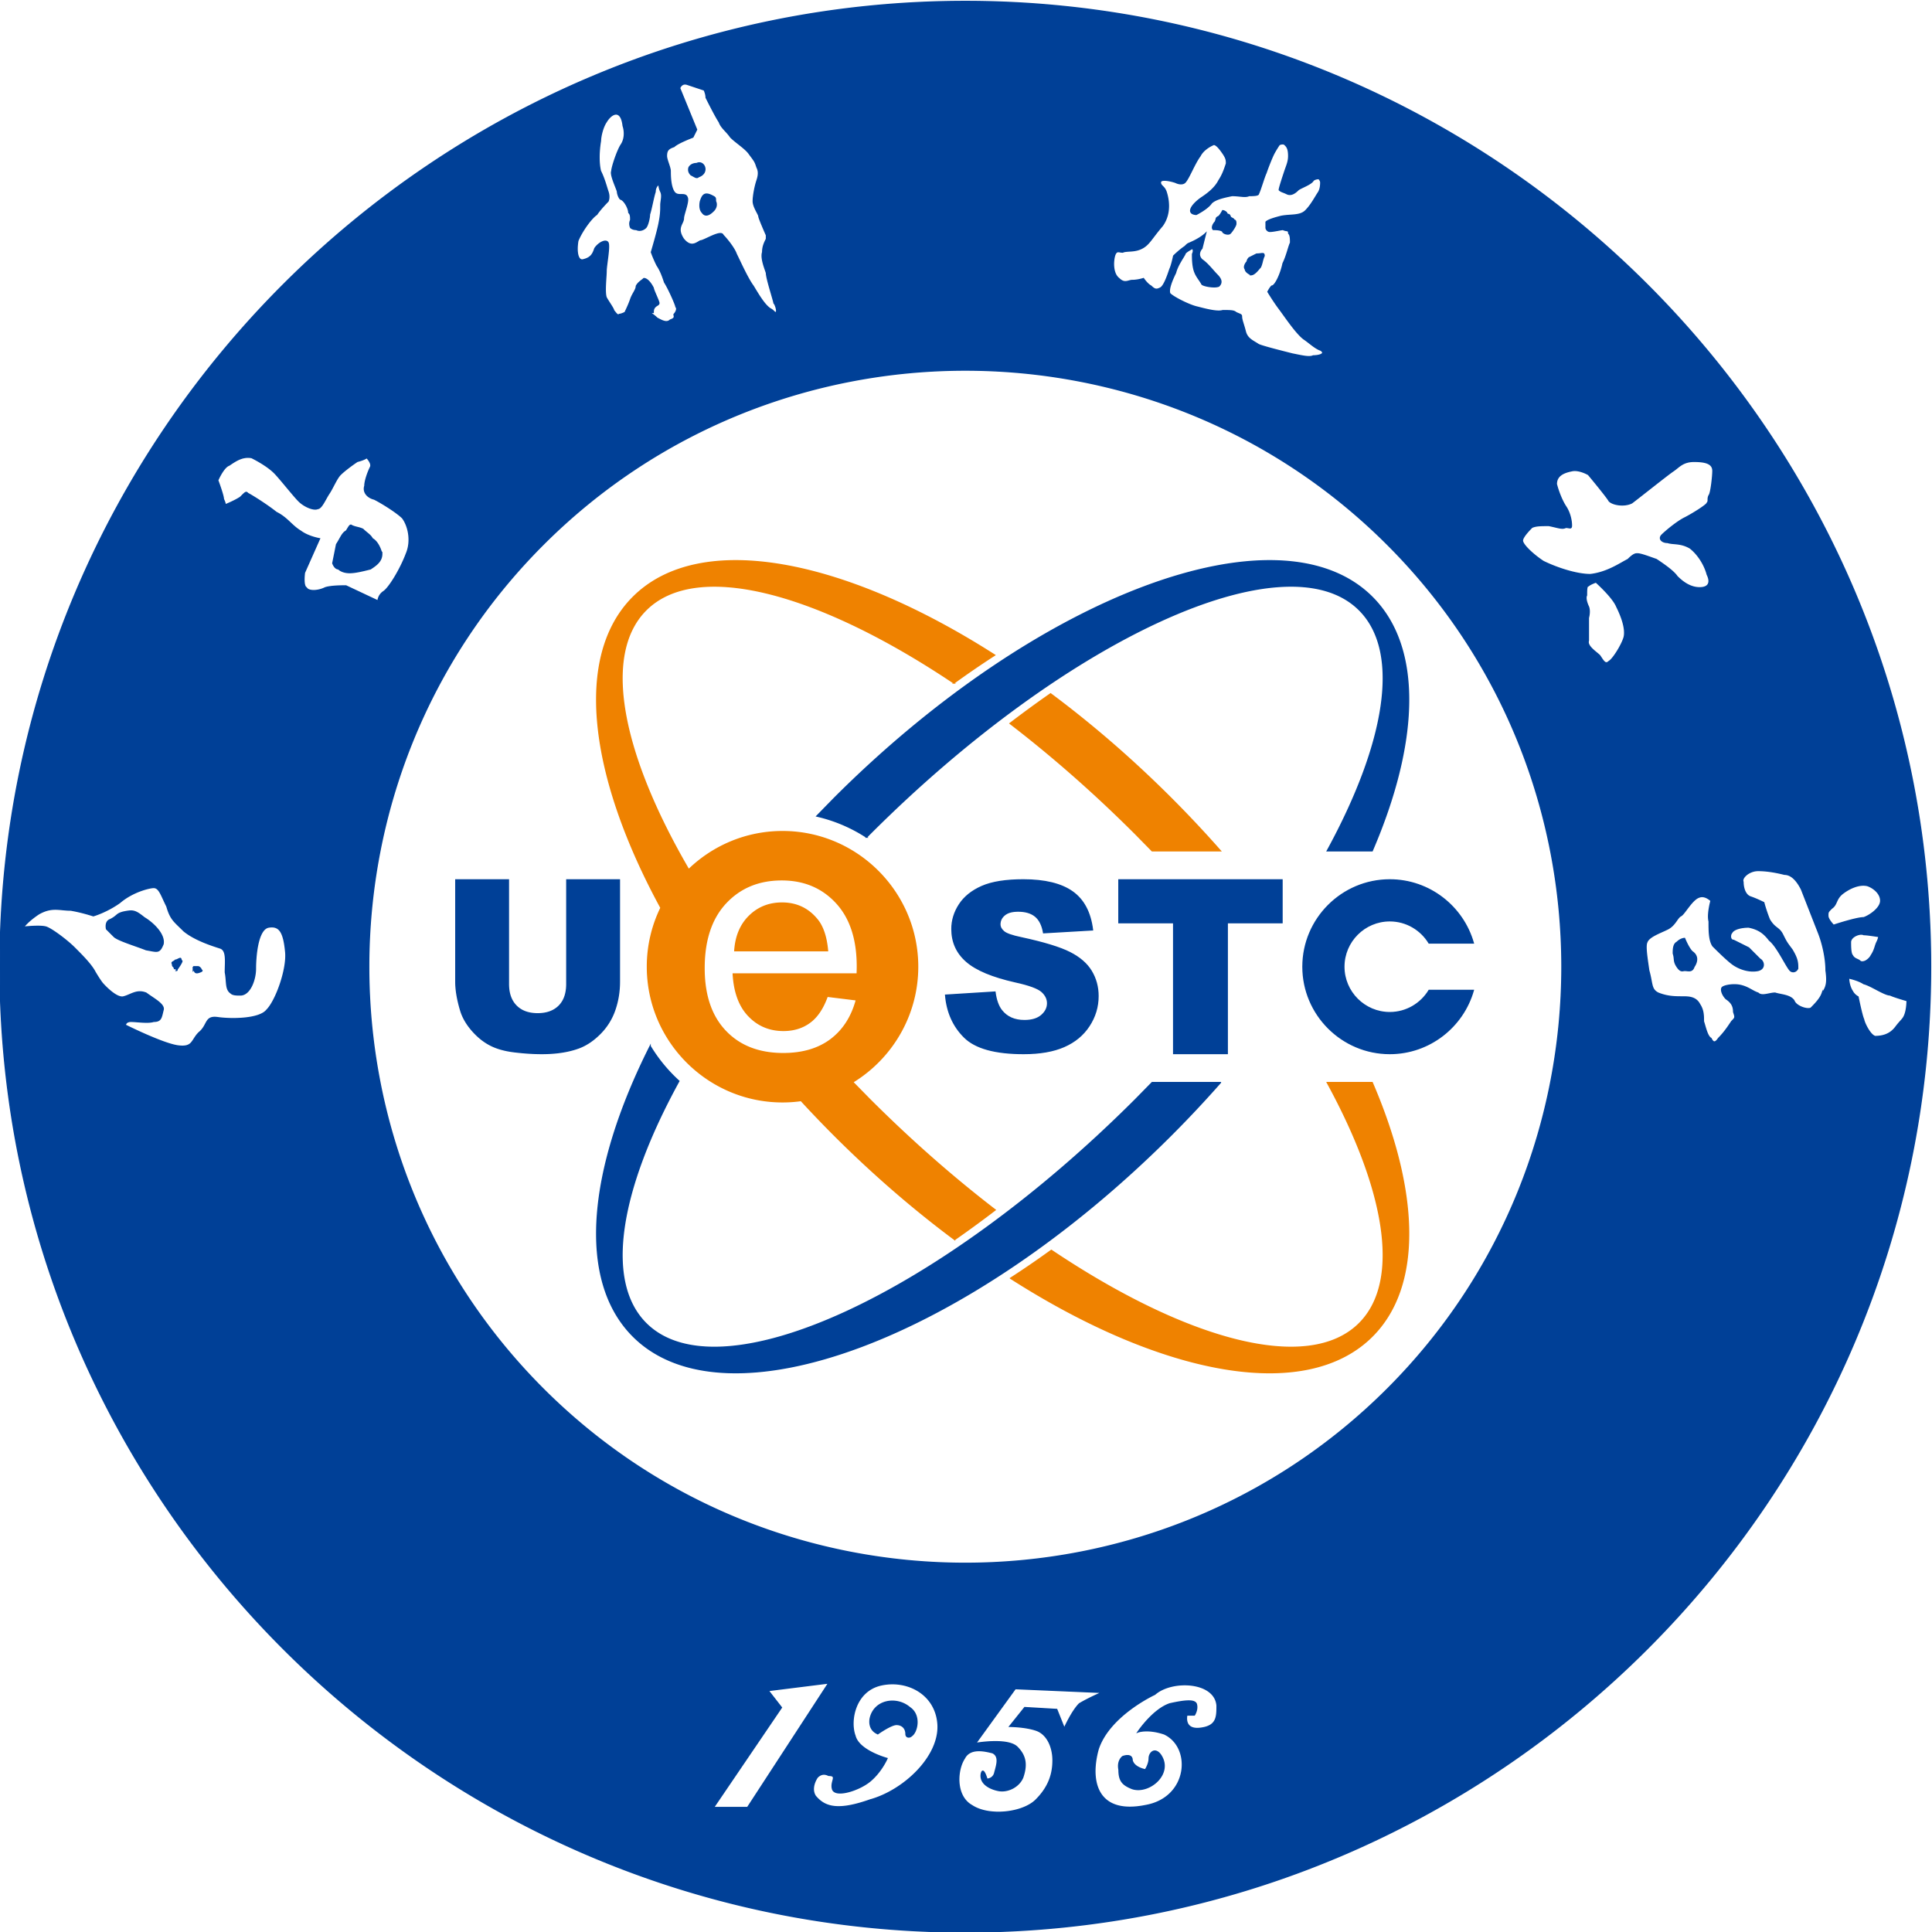 <svg xmlns="http://www.w3.org/2000/svg" width="846.16" height="846.16"><style>.B{fill-rule:evenodd}.C{stroke-miterlimit:10}.D{stroke-width:.532}.E{fill:#004097}.F{stroke:#004097}</style><g class="B C D E F"><path d="M422.781.611C189.923.611 0 190.534 0 423.391c0 232.856 189.924 422.78 422.781 422.78 232.858 0 422.78-189.924 422.78-422.78 0-232.858-189.922-422.78-422.78-422.78zm65.647 110.649c.826-1.651 1.651-.826 3.302-.826 1.652-.825 4.955 0 8.258-1.651 3.302-1.652 4.129-4.129 9.082-9.909 4.13-5.781 2.479-12.387 1.653-14.863-.826-2.477-2.479-2.477-2.479-4.129 0-1.652 4.13-.826 6.607 0 1.651.826 3.304.826 4.129 0 1.651-1.652 4.129-8.258 6.606-11.561 1.651-3.303 5.78-4.954 5.78-4.954s.826-.826 3.304 2.477c2.476 3.303 2.476 4.129 2.476 5.779-.825 2.478-1.65 4.955-3.302 7.432-1.651 3.303-4.953 5.781-7.432 7.432-2.476 1.652-4.953 4.129-4.953 5.78 0 1.652 2.477 1.652 2.477 1.652s4.955-2.477 6.605-4.955c1.652-1.651 4.956-2.477 9.085-3.303 3.302 0 5.78.825 7.432 0 1.65 0 4.127 0 4.127-.825.826-1.652 2.477-7.432 3.302-9.084.826-2.477 2.479-6.606 3.304-8.257.826-1.652 2.477-4.129 2.477-4.129s1.651-.826 2.477 0c.826.825 1.651 1.651 1.651 4.954 0 2.478-.825 4.129-1.651 6.606-.826 2.478-2.477 7.432-2.477 8.258.826.826 1.651.826 3.304 1.652 1.65.825 3.302 0 4.953-1.652.826-.826 5.781-2.477 6.606-4.129.826-.826 2.477-.826 2.477-.826s.826.826.826 1.652 0 2.477-.826 4.129c-1.651 2.477-3.302 5.78-5.78 8.257-2.477 2.478-6.607 1.652-10.735 2.478-3.304.826-5.781 1.651-6.607 2.477V99.7c0 .826.826 1.652 1.652 1.652 1.651 0 4.955-.825 5.78-.825 1.652.825 2.477 0 2.477 1.652.825.825.825 2.477.825 4.128-.825 1.652-1.65 5.781-3.302 9.084-.825 4.128-3.302 9.909-4.953 9.909-.826.826-1.653 2.477-1.653 2.477s2.477 4.129 4.955 7.432c2.477 3.302 7.432 10.735 10.735 13.212 2.477 1.651 4.955 4.129 7.432 4.954 2.477 1.652-.826 2.477-3.304 2.477-1.651.826-4.953 0-9.083-.825-3.302-.826-13.212-3.302-14.863-4.129-2.477-1.651-4.953-2.477-5.78-5.781-.826-3.302-1.652-4.953-1.652-6.606 0-.825-.825-.825-2.476-1.651-.826-.825-2.477-.825-5.78-.825-2.479.825-8.258-.826-11.561-1.652-3.304-.825-9.91-4.128-11.561-5.78-.825-1.651.826-5.78 2.477-9.083.825-3.303 3.304-6.606 4.129-8.257 0-.826 3.304-2.477 3.304-2.477s.825.826 0 2.477c0 1.652 0 4.954.825 7.432.826 2.477 2.477 4.129 3.302 5.78.826.826 5.781 1.652 7.432.826 1.652-1.651.826-3.303-.826-4.955-1.651-1.651-4.127-4.954-6.606-6.606-2.476-2.477 0-4.954 0-4.954l1.653-6.606s-1.653 1.651-4.955 3.303c-3.304 1.651-2.477.825-4.129 2.477-2.477 1.652-4.955 4.129-4.955 4.129s-.825 4.129-1.651 5.78c-.825 2.477-2.477 7.432-4.13 8.258-1.65.826-2.476.826-4.127-.826-1.652-.826-3.304-3.303-3.304-3.303s-2.477.826-4.953.826c-1.653 0-3.304 1.651-5.781-.826-3.302-2.477-2.477-9.083-1.651-10.735zM295.203 64.193c1.651-1.651 8.257-4.128 8.257-4.128l1.652-3.303-7.432-18.166s.826-2.478 3.304-1.652l7.431 2.478s.826 1.651.826 3.303c.826 1.651 4.129 8.257 5.78 10.735.826 2.477 3.304 4.128 4.955 6.605 2.477 2.477 6.606 4.954 8.257 7.432 2.477 3.303 2.477 3.303 3.302 5.78.826 1.651.826 3.303 0 5.78-.825 2.478-1.65 6.606-1.65 9.084 0 2.477 2.476 5.78 2.476 6.606 0 .826 3.304 8.257 3.304 8.257v1.652c-.825 1.651-1.651 3.303-1.651 5.78-.826 2.478.826 6.606 1.651 9.083 0 2.477 3.302 12.386 3.302 13.212.826.826 1.652 4.129.826 4.129s-.826-.825-2.477-1.651c-2.476-1.651-4.955-5.78-7.431-9.909-2.477-3.303-5.781-10.735-7.432-14.038-.826-2.477-4.129-6.606-5.78-8.258-.826-2.477-8.258 2.478-9.91 2.478-1.651.825-4.129 3.303-7.431-.826-3.304-4.955 0-6.606 0-9.083 0-1.652 2.476-7.432 1.651-9.084-.826-2.477-4.13 0-5.781-2.477-1.651-2.477-1.651-7.432-1.651-9.084 0-1.651-1.651-4.954-1.651-6.606 0-2.477.825-3.303 3.302-4.129zm-42.112 41.288c1.651-4.129 5.78-9.909 8.257-11.561 1.651-2.477 4.955-5.78 4.955-5.78s.825-1.652 0-4.129c-.826-2.477-1.653-5.781-3.304-9.084-.826-3.303-.826-8.257 0-13.212 0-1.651.826-5.78 2.477-8.257 2.477-4.129 6.606-5.781 7.431 1.651.826 2.477.826 5.78-.825 8.258-1.651 2.477-4.129 9.909-4.129 11.56-.826 1.651 2.477 8.258 2.477 9.084 0 .826.825 3.303 1.651 3.303 1.651.826 3.302 4.129 3.302 5.78.826.826.826 1.652.826 3.303-.826 1.652 0 3.303 0 3.303s.826.826 2.477.826c1.651.825 3.302 0 4.129-.826.826-.825 1.651-4.128 1.651-5.78.826-2.477 1.651-7.432 2.477-9.909 0-2.477 1.652-3.303 1.652-3.303a8.24 8.24 0 0 0 .825 3.303c.826 1.651 0 4.129 0 5.78 0 2.477 0 4.129-.825 8.257-.826 4.129-3.304 12.386-3.304 12.386s.825 2.478 2.477 5.78c1.651 2.477 2.477 4.954 3.302 7.432 1.651 2.477 4.955 9.909 4.955 10.734.825.826 0 2.477-.826 3.304 0 .825.826 1.651-1.651 2.477-1.651 1.651-4.129 0-5.78-.826-1.652-1.651-3.304-2.477-3.304-2.477h1.651c0-.825 0-1.651.826-2.477.826-.825 1.652-.825 1.652-1.651 0-.826-2.479-5.78-2.479-6.605-.825-1.652-2.476-4.129-4.129-4.129-.825.826-2.477 1.652-3.302 3.303 0 1.652-1.651 3.303-2.477 5.78-.826 2.478-2.477 5.78-2.477 5.78s-1.651.826-2.477.826c-.825.825-1.651-.826-2.477-1.651 0-.826-2.476-4.129-3.302-5.78-.826-2.478 0-9.084 0-11.561 0-2.477 1.651-10.735.826-12.387-.826-1.651-4.13 0-5.78 2.478-.826 2.477-1.652 4.129-4.955 4.954-2.477.826-3.304-3.303-2.477-8.257zM116.843 442.383c-3.303 4.13-15.689 4.13-21.469 3.304-5.78-.826-4.129 3.302-8.257 6.605-3.304 3.304-2.478 6.607-9.084 5.781-6.606-.826-23.121-9.083-23.121-9.083s0-1.651 2.477-1.651 7.432.825 9.909 0c3.303 0 3.303-1.651 4.129-4.955.826-2.477-4.129-4.955-7.432-7.431-4.129-1.653-6.606.825-9.909 1.651-3.303.825-9.084-5.781-9.084-5.781s-.825-.826-3.303-4.955c-1.651-3.302-5.78-7.431-9.083-10.735-3.303-3.302-9.909-8.256-12.387-9.082-2.477-.826-9.909 0-9.909 0s1.652-2.477 6.606-5.78c5.781-3.304 9.084-1.652 14.038-1.652 4.955.826 9.91 2.477 9.91 2.477s5.78-1.651 11.56-5.78c5.781-4.955 13.212-6.606 14.864-6.606 2.477 0 3.303 3.302 5.781 8.257 1.651 5.78 3.303 6.606 7.431 10.735 4.955 4.129 13.212 6.606 15.689 7.431 3.303.826 2.477 5.781 2.477 10.735.826 4.129 0 7.432 2.478 9.085.825.825 2.477.825 4.128.825 4.129 0 6.607-6.606 6.607-11.559 0-4.956.825-17.341 5.78-18.167 4.955-.826 6.606 2.476 7.432 10.735.826 7.432-4.129 21.469-8.258 25.598zm25.598-184.966c-3.302 1.651-7.432 1.651-8.257 0-1.651-.825-.826-6.607-.826-6.607l6.607-14.862s-4.956-.826-8.258-3.304c-4.129-2.477-5.78-5.78-10.735-8.257-4.129-3.302-10.735-7.432-12.386-8.257-.825-.826-.825-.826-3.303 1.651-2.477 1.651-6.606 3.304-6.606 3.304s0-.826-.825-2.479c0-1.651-2.478-8.256-2.478-8.256s2.478-5.781 4.955-6.606c2.477-1.652 5.78-4.129 9.909-3.304 3.303 1.651 7.432 4.129 9.909 6.606 2.478 2.477 8.258 9.908 10.735 12.386 2.477 2.477 6.605 4.129 8.258 3.304 1.651 0 3.302-4.13 4.953-6.606 1.652-2.477 3.304-6.606 4.955-8.257 1.652-1.653 4.955-4.129 7.432-5.781 3.302-.826 4.129-1.651 4.129-1.651s2.477 2.477 1.651 4.129c-.825 1.651-2.477 5.781-2.477 8.257-.826 2.477.826 4.955 4.13 5.78 3.302 1.653 9.908 5.781 12.384 8.258 2.479 3.302 4.13 9.908 1.652 15.689-2.477 6.606-7.432 14.863-9.908 16.514-2.479 1.651-2.479 4.129-2.479 4.129l-14.037-6.605c-1.651 0-6.606 0-9.083.825zm170.102 534.201 29.726-43.764-5.78-7.432 26.424-3.302-35.507 54.499zm68.537-3.304c-14.038 4.955-19.818 3.304-23.948-1.651-1.651-2.477-.825-5.78.826-8.257 1.651-1.652 3.304-1.652 4.955-.826 4.129 0 .826 2.477 1.651 5.78.826 4.13 11.561.826 16.516-3.302 4.953-4.129 7.431-9.908 7.431-9.908s-12.386-3.304-14.037-9.91c-2.477-6.606 0-19.818 11.559-22.295 11.561-2.476 23.947 4.13 24.773 17.341.826 14.038-14.863 28.901-29.726 33.03zm85.051-31.377-3.304-8.258-14.037-.825-6.606 8.257s6.606 0 11.561 1.651c4.953 1.652 7.431 7.432 7.431 13.212 0 5.78-1.651 11.561-7.431 17.34-5.781 5.78-20.646 7.431-28.076 2.477-7.431-4.129-6.606-15.689-3.304-20.643 2.479-4.955 9.083-3.304 12.387-2.477 3.304 1.651 1.652 5.78.826 9.082-.826 2.477-3.304 2.477-3.304 2.477s-1.651-5.78-2.477-2.477c-.825 4.13 3.302 6.606 7.432 7.432 4.129.826 9.083-1.651 10.735-5.78 1.651-4.955 1.651-9.083-2.477-13.212-4.129-4.13-18.167-1.651-18.167-1.651l17.341-23.948 37.985 1.652s-5.78 2.476-9.91 4.955c-3.302 3.302-6.605 10.735-6.605 10.735zm59.452 0c-7.431.825-5.78-5.781-5.78-5.781h3.304s1.651-2.477.825-4.953c-.825-1.652-4.129-1.652-11.559 0-7.432 2.476-14.038 12.386-14.038 12.386s4.129-1.651 11.561.826c12.386 5.78 10.735 28.075-8.258 31.377-20.643 4.129-24.771-9.908-20.643-24.773 4.955-14.863 24.771-23.945 24.771-23.945 7.432-6.606 26.424-5.781 27.25 4.953 0 4.955 0 9.083-7.432 9.91zm82.095-148.646c-101.843 101.839-267.959 101.839-369.794 0-101.839-101.838-101.839-267.961-.004-369.797 101.839-101.839 267.955-101.839 369.801 0 101.837 101.835 101.837 267.959-.003 369.797zm103.7-329.405c-.826 3.302-4.955 9.908-6.606 10.735-1.652 1.652-2.477 0-4.129-2.477-1.651-1.651-5.78-4.129-4.955-6.606v-9.908c.826-3.302 0-4.955 0-4.955s-1.651-3.302-.825-4.955c0-2.477 0-4.127.825-4.127.826-.826 3.304-1.652 3.304-1.652s7.431 6.606 9.083 10.735c1.651 3.304 4.129 9.083 3.302 13.212zm1.651-33.855c-3.302 1.65-9.083 5.778-16.514 6.605-6.606 0-15.689-3.302-20.644-5.778-4.953-3.304-9.082-7.432-9.082-9.085 0-1.651 3.302-4.953 4.129-5.78 1.651-.826 4.127-.826 7.431-.826 4.129.826 5.781 1.652 7.432.826 1.651 0 2.477.826 2.477-.826 0-2.476-.826-5.78-2.477-8.257-1.651-2.477-3.304-6.606-4.13-9.908 0-3.304 2.479-4.955 6.607-5.781 3.302-.826 7.431 1.653 7.431 1.653s8.257 9.908 9.083 11.559c1.651 1.653 6.606 2.477 9.908.826 3.304-2.477 15.691-12.386 18.167-14.038 2.477-1.651 4.129-4.129 9.083-4.129 4.955 0 8.257.826 8.257 4.129 0 2.477-.826 9.91-1.651 10.735-.826 1.651 0 2.477-.826 3.304 0 .826-6.605 4.955-9.908 6.606-3.302 1.651-8.257 5.78-9.91 7.432-1.651 1.651 0 3.302 2.479 3.302 2.476.826 5.78 0 9.908 2.477 4.129 3.302 6.606 8.257 7.431 11.559 1.651 3.304.826 5.781-3.302 5.781-4.129 0-7.432-2.477-9.908-4.955-1.653-2.476-6.607-5.781-9.085-7.431-2.476-.826-6.605-2.477-8.257-2.477-.825 0-1.651 0-4.129 2.477zm85.053 189.921c-.826 2.476-3.304 4.953-4.955 6.605-1.653.826-6.606-.826-7.432-3.302-1.651-2.477-5.78-2.477-8.257-3.302-2.477 0-5.781 1.651-7.432 0-2.477-.826-4.129-2.477-7.431-3.304-3.304-.826-7.432 0-8.258.826-.825.825 0 3.302 1.651 4.953 2.479 1.652 3.304 3.302 3.304 5.78.826 2.479.826 2.479-.825 4.13-1.652 2.477-3.304 4.953-5.781 7.431-1.651 2.477-2.477 1.652-3.304 0-1.651-.825-2.476-4.953-3.302-7.431 0-2.477 0-4.955-1.651-7.432-1.651-3.302-4.955-3.302-7.432-3.302-3.302 0-6.605 0-10.735-1.651-3.302-1.653-2.476-4.13-4.129-9.91-.826-5.781-1.651-10.735-.826-12.386.826-2.477 5.781-4.13 9.085-5.78 3.302-1.653 4.129-4.955 5.78-5.781 1.651-.825 4.955-7.431 8.257-8.257 2.477-.826 4.953 1.651 4.953 1.651s-1.651 5.781-.825 9.083c0 4.129 0 8.257 1.651 10.735 1.652 1.651 6.606 6.606 9.083 8.257 2.477 1.653 6.606 3.302 10.735 2.477 3.304-.825 2.477-4.129.826-4.955l-4.955-4.955-6.606-3.302c-1.651 0-1.651-2.477-.825-3.304.825-1.65 4.129-2.476 7.431-2.476 4.129.826 6.606 2.476 9.083 5.78 3.302 2.477 7.431 11.561 9.083 13.212.825.825 2.477.825 3.304-.825 0-2.477 0-4.13-2.479-8.258-2.477-3.302-2.477-3.302-4.129-6.606-1.651-3.302-3.302-2.476-5.78-6.606-1.651-4.129-2.477-7.431-2.477-7.431s-3.302-1.651-5.781-2.477c-2.476-.826-3.302-4.129-3.302-6.606-.825-1.653 2.477-4.955 6.606-4.955s8.257.826 11.561 1.651c3.302 0 5.781 3.304 7.431 6.607l7.432 18.99c1.653 4.13 3.304 10.735 3.304 16.516.825 5.78 0 7.432-1.651 9.91zm2.476-33.856c0-1.651 0-1.651 1.651-3.304 2.479-1.651 1.652-4.127 4.955-6.606 3.304-2.476 7.432-4.129 10.735-3.302 2.477.826 5.78 3.302 5.78 6.606 0 3.302-4.953 6.606-7.431 7.432-3.304 0-13.212 3.302-13.212 3.302s-2.477-2.477-2.477-4.129zm22.295 9.083s0 .826-.825 2.477c-.826 1.651-.826 3.302-2.479 5.78-.825 1.651-2.476 2.477-2.476 2.477s-1.651.826-2.477 0c-.826-.826-2.477-.826-3.304-2.477-.825-.825-.825-4.129-.825-5.78 0-2.477 4.129-4.13 5.78-3.304 1.651 0 6.606.826 6.606.826zm7.431 39.636c-2.476 3.302-5.78 4.129-9.082 4.129-2.477-.826-4.955-6.606-4.955-7.431-.825-1.652-2.477-9.91-2.477-9.91s-1.651-.826-2.477-2.477c-1.651-2.477-1.651-5.78-1.651-5.78s4.129.825 6.606 2.476c3.302.826 9.083 4.955 11.561 4.955 1.651.826 7.431 2.477 7.431 2.477s0 3.302-.825 5.78c-.826 2.479-1.651 2.479-4.13 5.781zM78.033 420.088c-1.651.826-.826 0-1.651.826-1.652.826-.826.826-.826 1.651 0 .826.826.826.826 1.653.457 0 .904.252 1.081.478.631-.867 2.222-3.119 2.222-3.782-.826-.826 0-1.652-1.652-.826zm320.386 327.765c-5.78-4.955-15.688-3.304-17.339 4.955-.727 5.078 3.009 6.331 3.365 6.561.623-.438 5.867-4.085 8.195-4.085 2.477 0 4.13 1.652 4.13 4.13 0 1.65 1.65 1.65 2.476.825 2.477-1.651 4.129-9.083-.826-12.386zM167.214 242.554c-.826-3.304-2.477-5.781-4.129-6.606-.826-1.651-2.477-2.477-4.13-4.129-1.65-.826-3.302-.826-4.953-1.652-.825-.825-1.651 1.652-2.477 2.477-1.651.826-2.477 3.304-4.129 5.781l-1.651 8.256s.825 2.479 2.476 2.479c.826.826 2.479 1.65 4.956 1.65 2.476 0 5.778-.824 9.082-1.65 2.477-1.652 4.955-3.302 4.955-6.606z"/><path d="m77.462 424.696-.255.347c.368 0 .397-.165.255-.347zm470.42-304.353c1.651 0 3.302-2.477 4.129-3.303.825-1.651.825-3.303 1.651-4.954 0-1.652-.826-.826-3.302-.826l-3.302 1.652s-.826.825-.826 1.651c-.826.826-1.652 2.477-.826 3.302 0 .826.826 1.652 2.477 2.477zM63.169 401.922c-4.129-3.304-4.954-3.304-9.083-2.477-3.303.826-2.477 1.651-5.78 3.302-2.478.826-1.652 4.13-1.652 4.13l3.303 3.302c1.652 1.651 9.909 4.129 14.038 5.78 4.955.826 5.78 1.652 7.432-2.477.826-4.129-4.129-9.082-8.258-11.559zm472.327-300.571c0 .826 2.476 1.651 3.302.826.826-.826 2.477-3.303 2.477-4.129 0-.826 0-1.652-.826-1.652 0-.825-1.651-.825-1.651-1.651-.826-1.652-.826 0-1.652-1.652-.825-.826-1.65-.826-1.65-.826s-.826 1.652-1.652 2.478c-1.651.826-.826.826-1.651 2.477-.826.826-1.652 2.477-.826 3.303.826 0 3.304 0 4.13.825zM306.764 88.14s-.825 3.303.825 4.954c1.652 2.478 4.13 0 4.956-.826.825-.825 1.65-2.477.825-4.128 0-1.652 0-1.652-1.651-2.478-3.304-1.651-4.13 0-4.955 2.478zm-.825-10.735c4.953-1.652 2.476-7.432-.826-5.781-2.477 0-3.304 1.652-3.304 1.652s-.825 1.651.826 3.303c1.651.826 2.477 1.651 3.304.826zm-221.3 345.986v1.651c.826-.825 0 1.651 2.478.825s.825-.825.825-1.65c-.825-.826-.825-.826-1.651-.826h-1.652zm411.218 347.583c0-3.302-4.129-1.651-4.129-1.651s-2.477 1.651-1.651 5.78c0 4.955 1.651 6.606 5.78 8.257 7.432 2.477 18.167-6.606 12.386-14.863-2.477-3.302-4.953-.825-4.953 1.653 0 2.476-1.652 4.953-1.652 4.953s-4.955-.825-5.78-4.128zm245.249-354.189c-1.652-1.653-3.304-5.78-3.304-5.78s-1.651 0-3.302 1.651c-1.653.825-1.653 3.302-1.653 4.955.826 2.476 0 3.302 1.653 5.78 1.651 2.476 2.476 1.651 3.302 1.651 1.651 0 3.304.825 4.129-1.651 1.651-2.477 1.651-4.955-.825-6.606zm-375.741-67.171c89.135-89.138 194.981-128.698 235.615-88.063 22.119 22.119 20.466 63.557 0 111.107h-19.698c25.704-47.036 32.596-86.991 14.089-105.498-32.039-32.036-128.351 12.014-214.399 98.064l-1.447 1.459a67.253 67.253 0 0 0-21.801-9.255l7.641-7.815zm169.172 124.511a499.3 499.3 0 0 1-21.623 23.038c-89.14 89.145-194.985 128.704-235.618 88.07-24.556-24.558-19.813-72.941 7.459-127.053a68.54 68.54 0 0 0 12.59 15.305c-25.991 47.31-33.027 87.547-14.439 106.138 32.039 32.039 128.348-12.016 214.401-98.067l7.293-7.431z"/></g><path d="M460.452 547.591c59.333 39.798 112.65 54.296 134.914 32.031 18.508-18.507 11.622-58.463-14.082-105.498h19.698c20.466 47.548 22.113 88.991-.005 111.107-29.224 29.227-92.185 16.965-158.399-25.39a405.097 405.097 0 0 0 17.873-12.25zm-.324-243.737c17.827 13.272 35.619 28.594 52.789 45.762a501.947 501.947 0 0 1 21.622 23.042h-29.936l-7.297-7.431c-18.094-18.094-36.646-34.324-54.955-48.383a502.214 502.214 0 0 1 17.776-12.99z" fill="#ef8200" stroke="#ef8200" class="B C D"/><path d="M248.232 385.34h23.067v44.588c0 4.423-.697 8.584-2.072 12.52a27.143 27.143 0 0 1-6.476 10.307c-2.944 2.941-6.025 4.996-9.263 6.197-4.49 1.652-9.872 2.488-16.174 2.488-3.64 0-7.608-.242-11.909-.764-4.301-.506-7.887-1.514-10.777-3.03-2.889-1.513-5.535-3.673-7.94-6.459-2.402-2.786-4.037-5.658-4.927-8.62-1.425-4.753-2.141-8.965-2.141-12.639V385.34h23.068v45.651c0 4.091 1.132 7.278 3.378 9.558 2.265 2.297 5.397 3.447 9.419 3.447 3.969 0 7.105-1.132 9.366-3.393 2.246-2.246 3.379-5.47 3.379-9.612z" class="B C D E F"/><path d="M357.796 402.637c-3.929-4.75-9.033-7.137-15.28-7.137-5.666 0-10.436 1.896-14.297 5.684-3.863 3.791-5.992 8.868-6.412 15.212h40.647c-.539-6.107-2.105-10.72-4.657-13.759zm23.176 78.922-7.493-7.635c17.031-10.41 28.436-29.182 28.436-50.531 0-32.602-26.591-59.189-59.189-59.189-15.938 0-30.437 6.355-41.097 16.659-29.461-50.562-38.296-94.128-18.723-113.702 22.263-22.259 75.556-7.772 134.879 32.006a403.297 403.297 0 0 1 17.88-12.244c-66.205-42.339-129.148-54.596-158.368-25.372-25.912 25.914-19.204 78.346 12.173 136.054a58.758 58.758 0 0 0-5.934 25.788c0 32.599 26.587 59.187 59.191 59.187 2.752 0 5.46-.195 8.115-.561a501.763 501.763 0 0 0 14.522 15.15c17.159 17.156 34.932 32.467 52.744 45.733a500.336 500.336 0 0 0 17.774-12.99c-18.296-14.054-36.826-30.271-54.908-48.353zm-17.068-26.271c-5.452 4.094-12.4 6.152-20.85 6.152-10.647 0-19.094-3.273-25.32-9.827-6.249-6.55-9.36-15.749-9.36-27.588 0-12.262 3.159-21.763 9.453-28.525 6.319-6.764 14.487-10.157 24.548-10.157 9.737 0 17.691 3.322 23.844 9.943 6.178 6.622 9.267 15.962 9.267 27.966 0 .749-.021 1.848-.069 3.298h-54.29c.446 8.006 2.718 14.137 6.788 18.371 4.073 4.259 9.126 6.389 15.208 6.389 4.516 0 8.381-1.196 11.585-3.583 3.205-2.363 5.733-6.156 7.605-11.374l12.754 1.57c-2.012 7.464-5.732 13.245-11.162 17.363z" fill="#ef8200" stroke="#ef8200" class="B C D"/><path d="m414.137 435.841 21.643-1.354c.461 3.512 1.42 6.188 2.86 8.035 2.33 2.984 5.691 4.457 10.042 4.457 3.239 0 5.739-.755 7.504-2.278 1.748-1.526 2.624-3.289 2.624-5.296 0-1.902-.824-3.615-2.501-5.122-1.68-1.509-5.553-2.932-11.654-4.268-9.973-2.246-17.085-5.207-21.335-8.928-4.283-3.717-6.424-8.446-6.424-14.206 0-3.786 1.096-7.368 3.289-10.727 2.196-3.357 5.484-5.999 9.89-7.934 4.402-1.92 10.436-2.877 18.094-2.877 9.408 0 16.587 1.745 21.522 5.24 4.936 3.496 7.865 9.066 8.81 16.692l-21.44 1.249c-.566-3.306-1.764-5.72-3.597-7.229-1.817-1.492-4.336-2.244-7.538-2.244-2.657 0-4.645.547-5.982 1.676-1.336 1.115-2.006 2.487-2.006 4.098 0 1.165.55 2.21 1.647 3.154 1.077.976 3.614 1.865 7.641 2.705 9.94 2.145 17.051 4.319 21.352 6.512 4.301 2.196 7.436 4.903 9.389 8.159 1.953 3.237 2.948 6.872 2.948 10.897 0 4.713-1.318 9.066-3.924 13.041-2.602 3.992-6.254 7.008-10.95 9.066-4.679 2.055-10.588 3.084-17.716 3.084-12.511 0-21.182-2.399-25.995-7.233-4.834-4.813-7.56-10.932-8.192-18.369zm75.898-50.501h71.476v18.799h-23.992v57.301h-23.508v-57.301h-23.976zm118.649.003c17.368 0 32.081 11.737 36.61 27.687h-19.409c-3.525-5.826-9.919-9.732-17.201-9.732-11.067 0-20.094 9.028-20.094 20.094 0 11.064 9.028 20.092 20.094 20.092 7.278 0 13.673-3.909 17.198-9.73h19.409c-4.532 15.948-19.241 27.689-36.607 27.689-20.958 0-38.05-17.092-38.05-38.05 0-20.96 17.092-38.05 38.05-38.05z" class="E F B C D"/></svg>